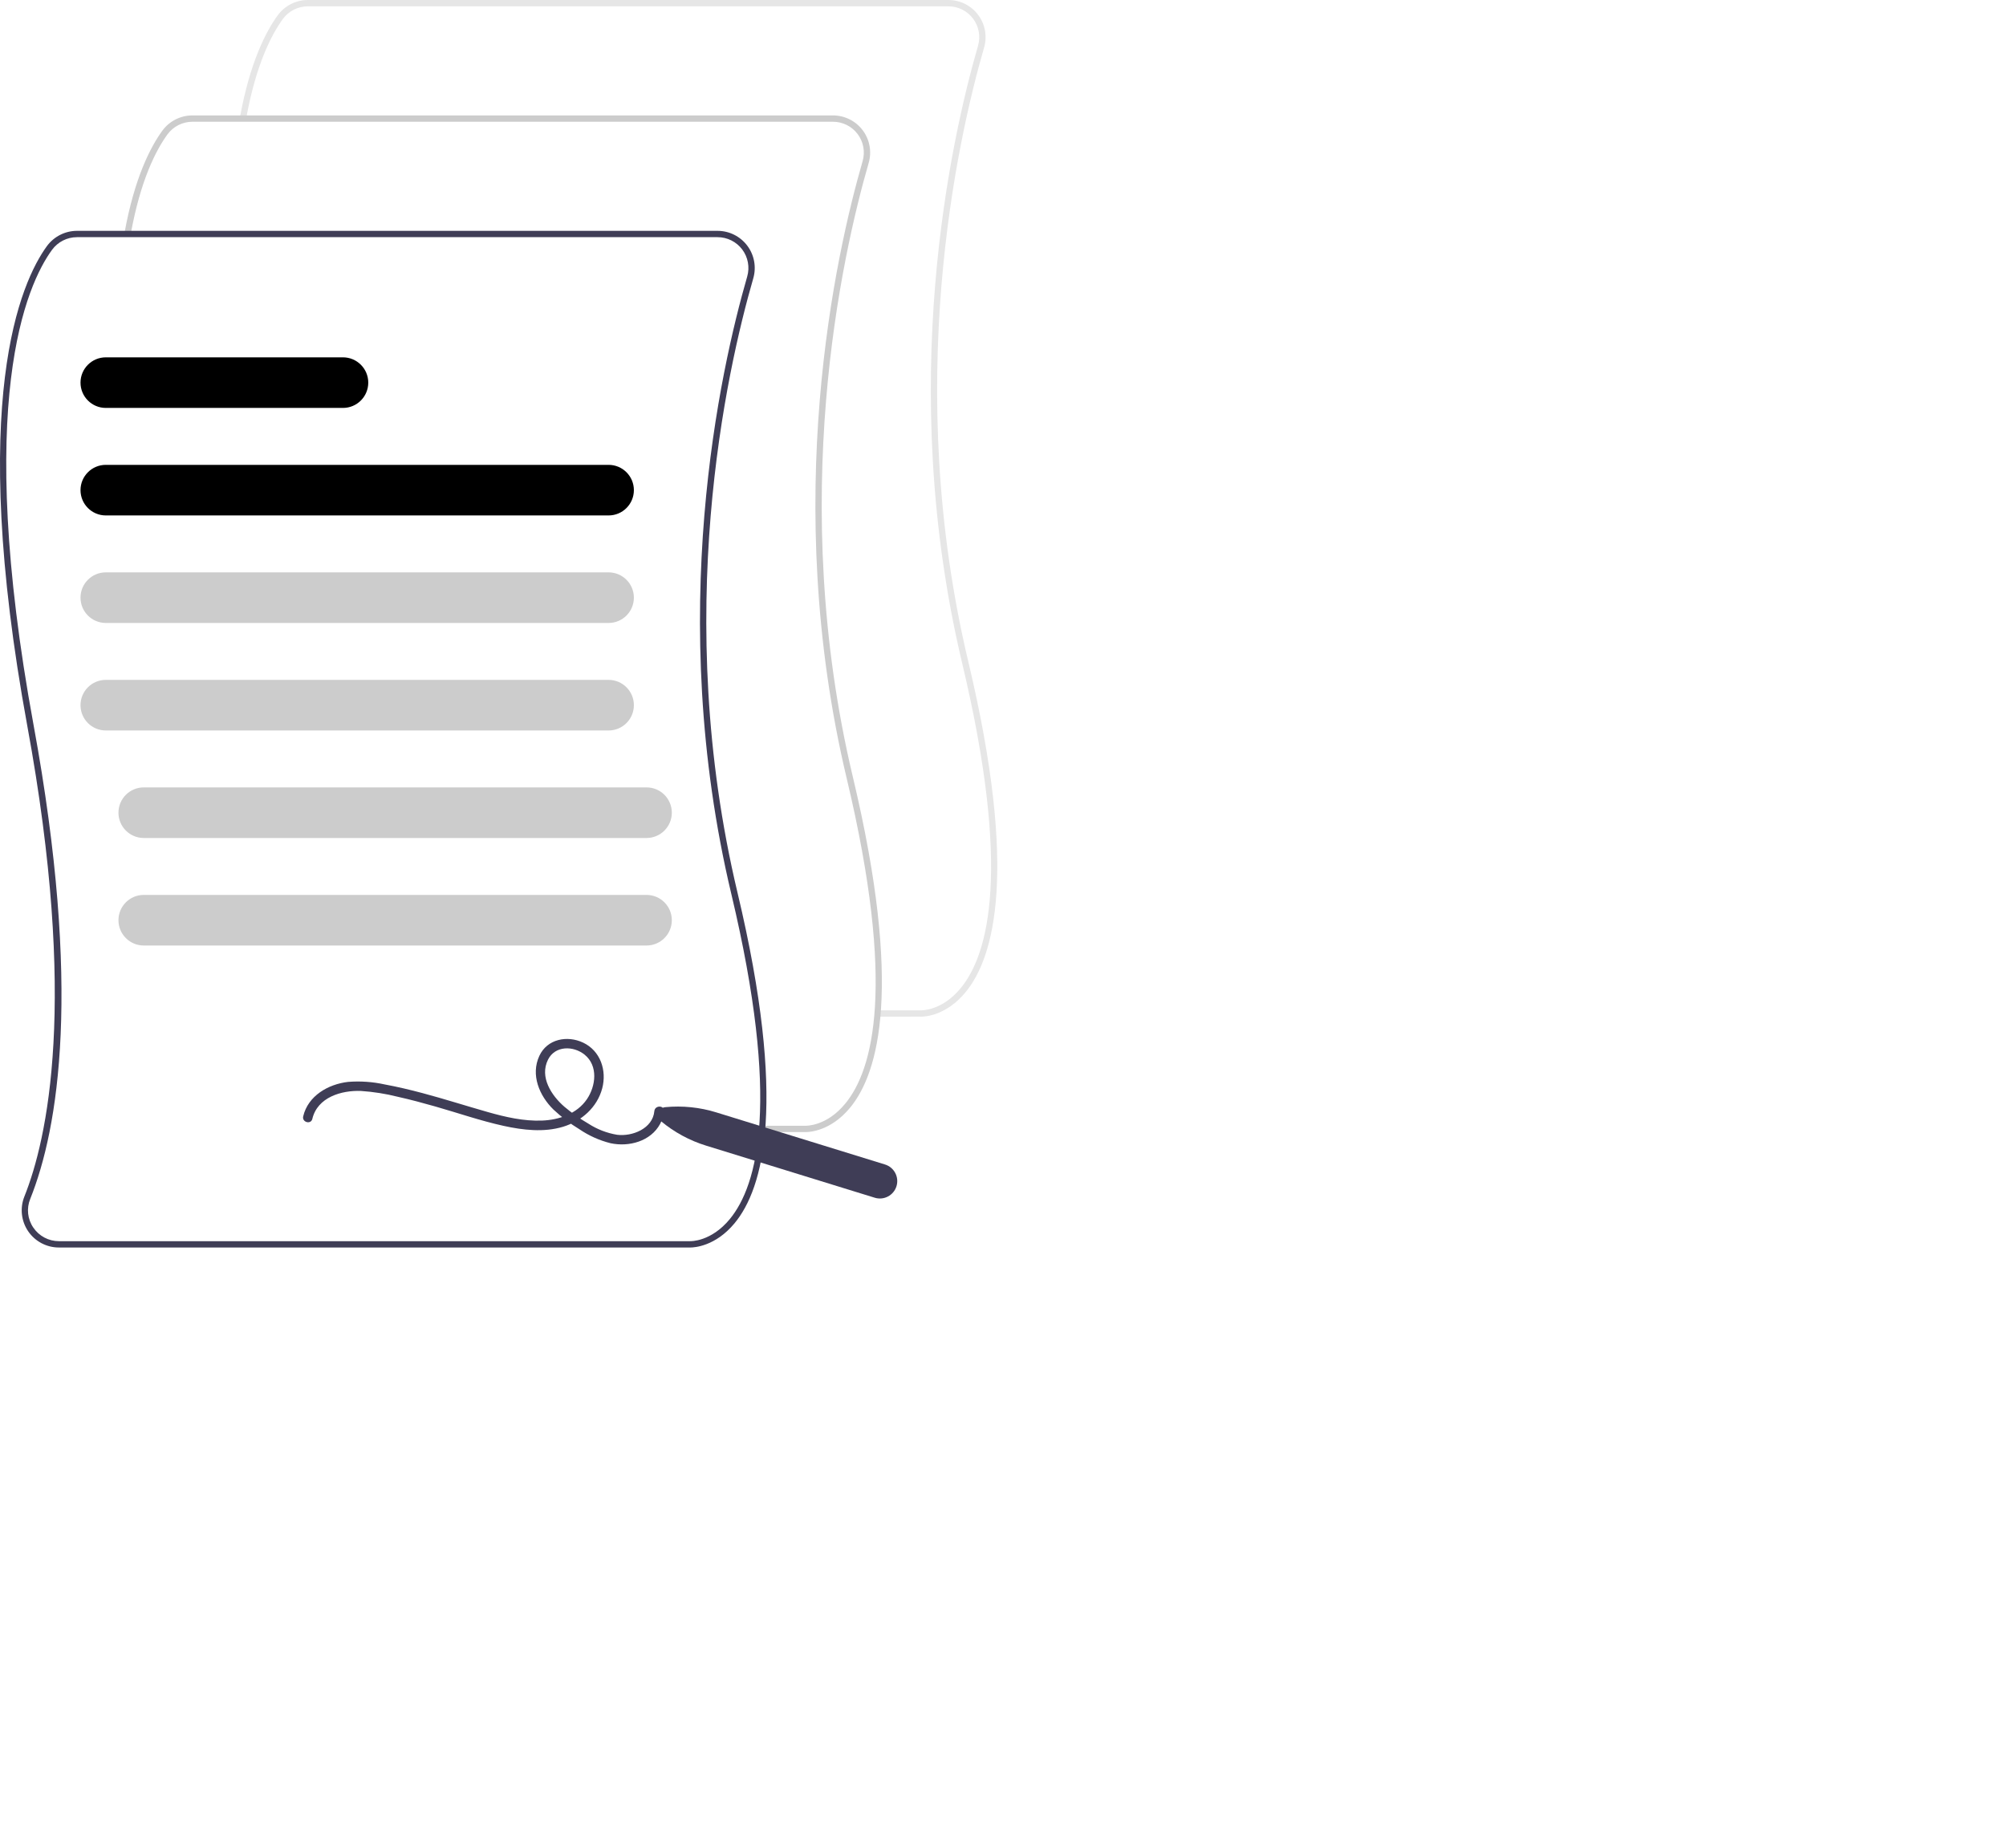 <?xml version="1.0" encoding="UTF-8" standalone="no"?><!-- Generator: Gravit.io --><svg xmlns="http://www.w3.org/2000/svg" xmlns:xlink="http://www.w3.org/1999/xlink" style="isolation:isolate" viewBox="0 0 634.387 584.35" width="634.387pt" height="584.35pt"><defs><clipPath id="_clipPath_ir4NJwwzRSnx0c9C9RASFxbrfn5TzNrU"><rect width="634.387" height="584.35"/></clipPath></defs><g clip-path="url(#_clipPath_ir4NJwwzRSnx0c9C9RASFxbrfn5TzNrU)"><path d=" M 291.294 321.502 C 291.181 321.502 291.11 321.5 291.085 321.498 L 277.52 321.5 L 277.52 319.5 L 291.134 319.5 C 291.449 319.511 297.88 319.692 303.805 312.503 C 312.634 301.788 319.885 275.263 304.286 209.747 C 283.311 121.651 300.805 43.824 309.3 14.452 C 310.149 11.506 309.562 8.332 307.717 5.883 C 305.872 3.435 302.983 1.996 299.917 2 L 97.342 2 C 94.218 2.004 91.283 3.498 89.442 6.021 C 85.843 10.971 80.905 20.481 77.814 37.676 L 75.846 37.323 C 79.003 19.754 84.103 9.964 87.824 4.845 C 90.042 1.805 93.578 0.005 97.341 0 L 299.917 0 C 303.612 -0.004 307.093 1.73 309.316 4.682 C 311.539 7.633 312.245 11.457 311.221 15.007 C 302.77 44.227 285.367 121.651 306.232 209.284 C 322.05 275.722 314.446 302.821 305.281 313.856 C 299.236 321.134 292.576 321.502 291.294 321.502 Z " fill="rgb(230,230,230)"/><path d=" M 254.794 358.002 C 254.681 358.002 254.61 358 254.585 357.998 L 241.02 358 L 241.02 356 L 254.634 356 C 254.951 356.009 261.38 356.192 267.305 349.003 C 276.134 338.288 283.385 311.763 267.786 246.247 C 246.811 158.151 264.305 80.324 272.8 50.952 C 273.649 48.006 273.062 44.832 271.217 42.383 C 269.372 39.935 266.483 38.496 263.417 38.5 L 60.842 38.5 C 57.718 38.504 54.783 39.998 52.942 42.521 C 49.343 47.471 44.405 56.981 41.315 74.176 L 39.346 73.823 C 42.503 56.254 47.603 46.464 51.324 41.345 C 53.542 38.305 57.078 36.505 60.842 36.5 L 263.417 36.5 C 267.112 36.496 270.593 38.23 272.816 41.182 C 275.039 44.133 275.745 47.957 274.721 51.507 C 266.27 80.727 248.867 158.151 269.732 245.784 C 285.55 312.222 277.946 339.321 268.781 350.356 C 262.736 357.634 256.076 358.002 254.794 358.002 Z " fill="rgb(204,204,204)"/><path d=" M 218.294 394.502 C 218.181 394.502 218.11 394.5 218.085 394.498 L 18.632 394.5 C 14.732 394.504 11.085 392.574 8.895 389.348 C 6.706 386.122 6.259 382.019 7.703 378.397 C 14.94 360.317 24.684 316.938 8.635 229.558 C -10.317 126.378 6.65 89.088 14.824 77.845 C 17.042 74.805 20.578 73.005 24.342 73 L 226.917 73 C 230.612 72.996 234.093 74.73 236.316 77.682 C 238.539 80.633 239.245 84.457 238.221 88.007 C 229.77 117.227 212.367 194.651 233.232 282.284 C 249.05 348.722 241.446 375.821 232.281 386.856 C 226.236 394.134 219.576 394.502 218.294 394.502 Z  M 24.342 75 C 21.218 75.004 18.283 76.498 16.442 79.021 C 8.419 90.056 -8.21 126.778 10.602 229.197 C 25.934 312.67 18.498 356.811 9.56 379.141 C 8.336 382.134 8.703 385.542 10.537 388.205 C 12.354 390.893 15.387 392.502 18.632 392.5 L 218.134 392.5 C 218.449 392.515 224.88 392.693 230.805 385.503 C 239.634 374.788 246.885 348.263 231.286 282.747 C 210.311 194.651 227.805 116.824 236.3 87.452 C 237.149 84.506 236.562 81.332 234.717 78.883 C 232.872 76.435 229.983 74.996 226.917 75 L 24.342 75 Z " fill="rgb(63,61,86)"/><path d=" M 192.461 163 L 33.461 163 C 29.043 163 25.461 159.418 25.461 155 C 25.461 150.582 29.043 147 33.461 147 L 192.461 147 C 196.879 147 200.461 150.582 200.461 155 C 200.461 159.418 196.879 163 192.461 163 Z " fill="rgb(0,0,0)"/><path d=" M 192.461 197 L 33.461 197 C 29.043 197 25.461 193.418 25.461 189 C 25.461 184.582 29.043 181 33.461 181 L 192.461 181 C 196.879 181 200.461 184.582 200.461 189 C 200.461 193.418 196.879 197 192.461 197 Z " fill="rgb(204,204,204)"/><path d=" M 192.461 231 L 33.461 231 C 29.043 231 25.461 227.418 25.461 223 C 25.461 218.582 29.043 215 33.461 215 L 192.461 215 C 196.879 215 200.461 218.582 200.461 223 C 200.461 227.418 196.879 231 192.461 231 Z " fill="rgb(204,204,204)"/><path d=" M 204.461 265 L 45.461 265 C 41.043 265 37.461 261.418 37.461 257 C 37.461 252.582 41.043 249 45.461 249 L 204.461 249 C 208.879 249 212.461 252.582 212.461 257 C 212.461 261.418 208.879 265 204.461 265 Z " fill="rgb(204,204,204)"/><path d=" M 204.461 299 L 45.461 299 C 41.043 299 37.461 295.418 37.461 291 C 37.461 286.582 41.043 283 45.461 283 L 204.461 283 C 208.879 283 212.461 286.582 212.461 291 C 212.461 295.418 208.879 299 204.461 299 Z " fill="rgb(204,204,204)"/><path d=" M 108.461 129 L 33.461 129 C 29.043 129 25.461 125.418 25.461 121 C 25.461 116.582 29.043 113 33.461 113 L 108.461 113 C 112.879 113 116.461 116.582 116.461 121 C 116.461 125.418 112.879 129 108.461 129 Z " fill="rgb(0,0,0)"/><path d=" M 98.777 353.822 C 100.391 346.987 107.975 344.746 114.175 344.997 C 118.092 345.261 121.978 345.876 125.786 346.834 C 129.77 347.725 133.715 348.781 137.641 349.9 C 144.839 351.953 151.964 354.436 159.281 356.041 C 165.372 357.377 171.992 358.161 178.066 356.316 C 183.906 354.543 188.86 350.19 190.449 344.171 C 191.946 338.5 189.89 332.299 184.394 329.707 C 179.383 327.343 173.052 328.545 170.568 333.89 C 167.767 339.917 170.566 346.49 175 350.851 C 177.521 353.218 180.282 355.315 183.238 357.108 C 186.239 359.153 189.578 360.648 193.102 361.526 C 198.887 362.761 205.778 360.941 208.761 355.414 C 209.425 354.163 209.824 352.789 209.933 351.377 C 210.11 349.455 207.109 349.467 206.933 351.377 C 206.428 356.88 199.983 359.458 195.163 358.854 C 191.91 358.315 188.803 357.109 186.038 355.312 C 183.369 353.756 180.84 351.972 178.479 349.979 C 174.392 346.442 170.56 340.62 173.305 335.1 C 175.541 330.605 181.368 330.65 184.913 333.549 C 189.205 337.059 188.44 343.431 185.609 347.6 C 182.474 352.217 176.792 354.152 171.435 354.361 C 165.614 354.587 159.841 353.252 154.278 351.672 C 147.366 349.709 140.522 347.512 133.576 345.664 C 129.633 344.615 125.659 343.668 121.645 342.931 C 117.849 342.095 113.95 341.825 110.075 342.13 C 103.815 342.853 97.425 346.497 95.884 353.024 C 95.44 354.902 98.332 355.703 98.777 353.822 L 98.777 353.822 Z " fill="rgb(63,61,86)"/><path d=" M 209.005 354.533 C 208.229 353.887 207.918 352.838 208.216 351.874 C 208.514 350.909 209.362 350.219 210.367 350.123 C 215.821 349.596 221.326 350.16 226.56 351.783 L 279.875 368.248 C 282.777 369.145 284.403 372.224 283.507 375.126 C 282.611 378.029 279.531 379.655 276.629 378.758 L 223.314 362.293 C 218.076 360.681 213.212 358.043 209.005 354.533 L 209.005 354.533 Z " fill="rgb(63,61,86)"/></g></svg>